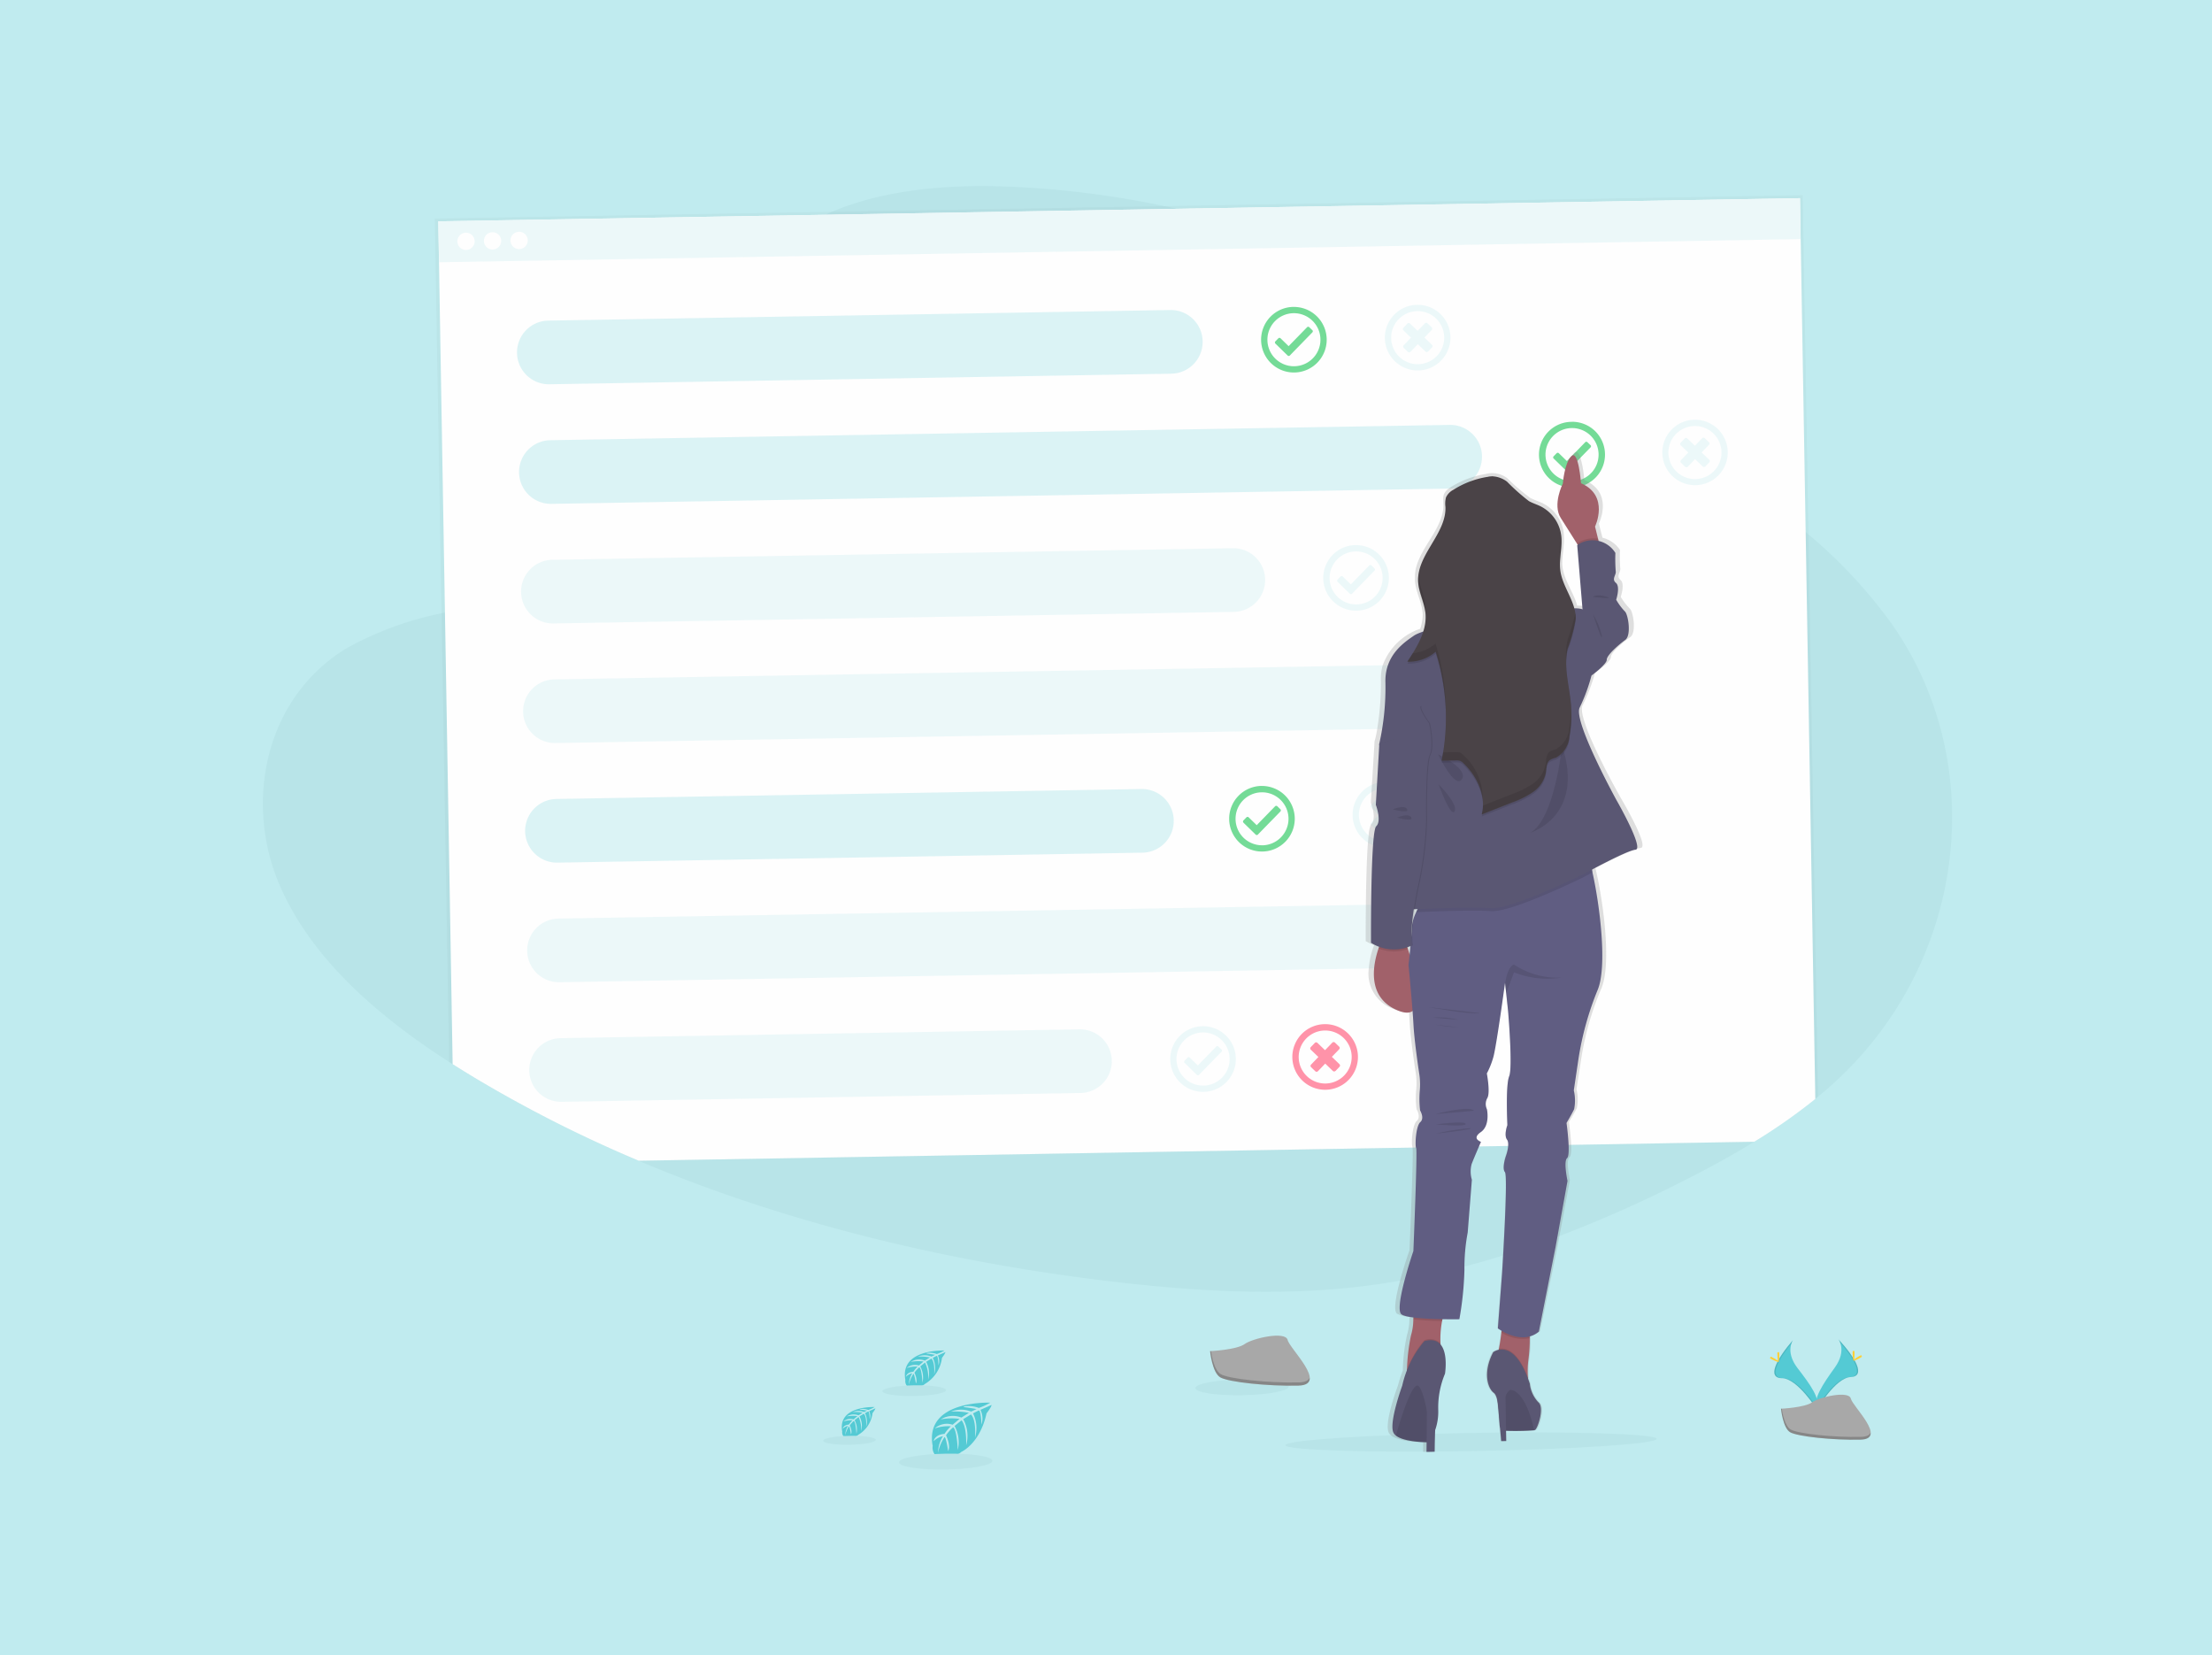 <svg xmlns="http://www.w3.org/2000/svg" xmlns:xlink="http://www.w3.org/1999/xlink" width="262" height="196" viewBox="0 0 262 196">
  <defs>
    <linearGradient id="linear-gradient" x1="17.446" y1="9.345" x2="17.446" y2="9.354" gradientUnits="objectBoundingBox">
      <stop offset="0" stop-color="gray" stop-opacity="0.251"/>
      <stop offset="0.54" stop-color="gray" stop-opacity="0.122"/>
      <stop offset="1" stop-color="gray" stop-opacity="0.102"/>
    </linearGradient>
  </defs>
  <g id="card-9" transform="translate(872.218 807.797)">
    <rect id="Rectangle_8569-5" data-name="Rectangle 8569-5" width="262" height="196" transform="translate(-872.218 -807.797)" fill="#c0ebef"/>
    <g id="undraw_preferences_uuo2" data-name="undraw preferences uuo2">
      <path id="Path_155347" data-name="Path 155347" d="M-655-679.559q-.919.837-1.887,1.633c-.107.09-.219.188-.328.269a67.2,67.2,0,0,1-7.225,5.062c-2.888,1.774-5.9,3.394-8.965,4.926a149.844,149.844,0,0,1-14.128,6.242l-.217.084q-3.18,1.193-6.428,2.21l-.039.011q-2.268.705-4.571,1.308l-.21.056q-3.387.879-6.85,1.517l-.532.094q-2.53.442-5.1.738c-9.623,1.089-19.4.5-28.994-.632-19.392-2.295-38.565-6.89-56.112-14.306a154.86,154.86,0,0,1-19.392-9.81q-1.323-.793-2.628-1.62c-.136-.089-.275-.181-.412-.265-8.6-5.536-16.384-12.325-20.1-20.991-4.148-9.677-1.809-22.075,7.956-28.007a39.569,39.569,0,0,1,11.246-4.139l.406-.1c.67-.16,1.341-.313,2.01-.468,2.339-.539,4.69-1.071,7.019-1.663h0a69.163,69.163,0,0,0,12.522-4.249q.437-.209.87-.42a33.158,33.158,0,0,0,8.957-6.372,12.845,12.845,0,0,0,3.932-7.607h0a8.369,8.369,0,0,0-.14-2.337c-.3-1.456-.587-2.879-.813-4.27a21.812,21.812,0,0,1-.111-7.538h0a14.189,14.189,0,0,1,3.779-7.2q.491-.53,1.066-1.056a22.865,22.865,0,0,1,5.953-3.908q.407-.192.816-.36c6.058-2.575,13.389-3.216,20.249-2.992a110.827,110.827,0,0,1,19.062,2.319c.5.1.995.211,1.486.321a132.074,132.074,0,0,1,15.755,4.578c15.145,5.4,29.367,13.318,42.541,21.948l.628.414q.462.3.925.613.946.629,1.883,1.263.7.468,1.388.942h0l.994.683.62.43c3.369,2.343,6.683,4.788,9.767,7.4l.338.294a58.473,58.473,0,0,1,9.915,10.665C-636.443-717.166-639.418-693.731-655-679.559Z" fill="#b8e4e8"/>
      <path id="Path_155348" data-name="Path 155348" d="M-658.7-784.68l1.815,106.75c-.107.09-.219.188-.328.269a67.2,67.2,0,0,1-7.227,5.06l-132.127,2.247a154.77,154.77,0,0,1-19.407-9.81q-1.323-.795-2.628-1.62c-.137-.089-.275-.181-.412-.265l-1.7-99.866Z" opacity="0.03"/>
      <path id="Path_155349" data-name="Path 155349" d="M-659.019-784.329l1.814,106.67a67.209,67.209,0,0,1-7.225,5.062l-132.139,2.247a154.786,154.786,0,0,1-19.407-9.81q-1.323-.8-2.628-1.621l-1.7-99.806Z" fill="#fefefe"/>
      <g id="Group_167327" data-name="Group 167327" opacity="0.7">
        <path id="Path_155350" data-name="Path 155350" d="M-697.1-743.495a3.885,3.885,0,0,0-3.818,3.95,3.885,3.885,0,0,0,3.95,3.818,3.884,3.884,0,0,0,3.818-3.95h0A3.885,3.885,0,0,0-697.1-743.495Zm.12,7.028a3.145,3.145,0,0,1-3.2-3.091,3.089,3.089,0,0,1,.159-1.035h0a3.145,3.145,0,0,1,3.965-2.012,3.144,3.144,0,0,1,2.013,3.965,3.144,3.144,0,0,1-2.948,2.168Z" fill="#ff6584"/>
        <path id="Path_155351" data-name="Path 155351" d="M-695.812-737.945l.48-.5a.216.216,0,0,0,0-.305l0,0-.9-.869.867-.9a.215.215,0,0,0,0-.3l0,0-.5-.481a.218.218,0,0,0-.308,0h0l-.867.9-.9-.867a.216.216,0,0,0-.306,0h0l-.482.509a.216.216,0,0,0,0,.3l0,0,.9.867-.867.9a.215.215,0,0,0,0,.3l0,0,.5.481a.216.216,0,0,0,.306,0v0l.867-.9.9.869A.223.223,0,0,0-695.812-737.945Z" fill="#ff6584"/>
      </g>
      <path id="Path_155352" data-name="Path 155352" d="M-704.328-712.109h0a3.887,3.887,0,0,0-1.693-2.472h0a3.9,3.9,0,0,0-2.969-.529l-.115.03a3.628,3.628,0,0,0-.609.211,3.9,3.9,0,0,0-1.948,5.161,3.9,3.9,0,0,0,2.079,2l.112.042a3.886,3.886,0,0,0,4.991-2.3,3.9,3.9,0,0,0,.24-1.423A3.793,3.793,0,0,0-704.328-712.109Zm-.7,1.212v.046a3.145,3.145,0,0,1-3.582,2.636,3.145,3.145,0,0,1-.8-.233c-.037-.015-.074-.033-.11-.052a3.071,3.071,0,0,1-.583-.373,3.145,3.145,0,0,1-.455-4.424,3.154,3.154,0,0,1,.788-.691,2.994,2.994,0,0,1,.616-.292l.117-.037a3.146,3.146,0,0,1,3.912,2.115,3.19,3.19,0,0,1,.13.835,3.029,3.029,0,0,1-.035.466Z" fill="#ecf8f9"/>
      <path id="Path_155353" data-name="Path 155353" d="M-706.915-709.654l.481-.5a.215.215,0,0,0,0-.3l0,0-.9-.867.867-.9a.217.217,0,0,0-.005-.308h0l-.5-.479a.215.215,0,0,0-.3,0l0,0-.867.9-.9-.871a.215.215,0,0,0-.3,0h0l-.481.5a.219.219,0,0,0,0,.309h0l.9.867-.869.9a.216.216,0,0,0,0,.306h0l.5.482a.215.215,0,0,0,.3,0h0l.868-.9.9.867a.215.215,0,0,0,.3,0l.005-.005Z" fill="#54cad4" opacity="0.1"/>
      <path id="Path_155354" data-name="Path 155354" d="M-716.781-768.7l-.359-.349a.185.185,0,0,0-.261,0l-.005.005-2.181,2.237-.954-.929a.187.187,0,0,0-.262,0l0,0-.351.359a.184.184,0,0,0,0,.262l0,0,1.449,1.411a.185.185,0,0,0,.261,0l.005-.005,2.66-2.731a.184.184,0,0,0,0-.261l-.007-.007Zm0,0-.359-.349a.185.185,0,0,0-.261,0l-.005.005-2.181,2.237-.954-.929a.187.187,0,0,0-.262,0l0,0-.351.359a.184.184,0,0,0,0,.262l0,0,1.449,1.411a.185.185,0,0,0,.261,0l.005-.005,2.66-2.731a.184.184,0,0,0,0-.261l-.007-.007Zm0,0-.359-.349a.185.185,0,0,0-.261,0l-.005.005-2.181,2.237-.954-.929a.187.187,0,0,0-.262,0l0,0-.351.359a.184.184,0,0,0,0,.262l0,0,1.449,1.411a.185.185,0,0,0,.261,0l.005-.005,2.66-2.731a.184.184,0,0,0,0-.261l-.007-.007Zm0,0-.359-.349a.185.185,0,0,0-.261,0l-.005.005-2.181,2.237-.954-.929a.187.187,0,0,0-.262,0l0,0-.351.359a.184.184,0,0,0,0,.262l0,0,1.449,1.411a.185.185,0,0,0,.261,0l.005-.005,2.66-2.731a.184.184,0,0,0,0-.261l-.007-.007Zm-2.247-2.756a3.884,3.884,0,0,0-3.818,3.95,3.885,3.885,0,0,0,3.95,3.818,3.885,3.885,0,0,0,3.818-3.95h0a3.885,3.885,0,0,0-3.949-3.814Zm.119,7.028a3.142,3.142,0,0,1-3.191-3.091,3.14,3.14,0,0,1,3.09-3.191,3.141,3.141,0,0,1,3.192,3.09,3.145,3.145,0,0,1-.881,2.233A3.147,3.147,0,0,1-718.909-764.428Zm2.128-4.268-.359-.349a.185.185,0,0,0-.261,0l-.005.005-2.181,2.237-.954-.929a.187.187,0,0,0-.262,0l0,0-.351.359a.184.184,0,0,0,0,.262l0,0,1.449,1.411a.185.185,0,0,0,.261,0l.005-.005,2.66-2.731a.184.184,0,0,0,.006-.261l-.011-.011Zm0,0-.359-.349a.185.185,0,0,0-.261,0l-.005.005-2.181,2.237-.954-.929a.187.187,0,0,0-.262,0l0,0-.351.359a.184.184,0,0,0,0,.262l0,0,1.449,1.411a.185.185,0,0,0,.261,0l.005-.005,2.66-2.731a.184.184,0,0,0,.006-.261l-.011-.011Zm0,0-.359-.349a.185.185,0,0,0-.261,0l-.005.005-2.181,2.237-.954-.929a.187.187,0,0,0-.262,0l0,0-.351.359a.184.184,0,0,0,0,.262l0,0,1.449,1.411a.185.185,0,0,0,.261,0l.005-.005,2.66-2.731a.184.184,0,0,0,.006-.261l-.011-.011Zm0,0-.359-.349a.185.185,0,0,0-.261,0l-.005.005-2.181,2.237-.954-.929a.187.187,0,0,0-.262,0l0,0-.351.359a.184.184,0,0,0,0,.262l0,0,1.449,1.411a.185.185,0,0,0,.261,0l.005-.005,2.66-2.731a.184.184,0,0,0,.006-.261l-.011-.011Zm0,0-.359-.349a.185.185,0,0,0-.261,0l-.005.005-2.181,2.237-.954-.929a.187.187,0,0,0-.262,0l0,0-.351.359a.184.184,0,0,0,0,.262l0,0,1.449,1.411a.185.185,0,0,0,.261,0l.005-.005,2.66-2.731a.184.184,0,0,0,.006-.261l-.011-.011Z" fill="#3acc6c" opacity="0.7"/>
      <path id="Path_155355" data-name="Path 155355" d="M-709.417-740.489l-.359-.351a.186.186,0,0,0-.262,0l0,.005-2.182,2.237-.954-.929a.186.186,0,0,0-.262,0l0,.005-.351.359a.186.186,0,0,0,0,.262l.005,0,1.446,1.411a.186.186,0,0,0,.262,0l0-.005,2.662-2.731a.183.183,0,0,0,0-.261l0-.005Zm0,0-.359-.351a.186.186,0,0,0-.262,0l0,.005-2.182,2.237-.954-.929a.186.186,0,0,0-.262,0l0,.005-.351.359a.186.186,0,0,0,0,.262l.005,0,1.446,1.411a.186.186,0,0,0,.262,0l0-.005,2.662-2.731a.183.183,0,0,0,0-.261l0-.005Zm0,0-.359-.351a.186.186,0,0,0-.262,0l0,.005-2.182,2.237-.954-.929a.186.186,0,0,0-.262,0l0,.005-.351.359a.186.186,0,0,0,0,.262l.005,0,1.446,1.411a.186.186,0,0,0,.262,0l0-.005,2.662-2.731a.183.183,0,0,0,0-.261l0-.005Zm0,0-.359-.351a.186.186,0,0,0-.262,0l0,.005-2.182,2.237-.954-.929a.186.186,0,0,0-.262,0l0,.005-.351.359a.186.186,0,0,0,0,.262l.005,0,1.446,1.411a.186.186,0,0,0,.262,0l0-.005,2.662-2.731a.183.183,0,0,0,0-.261l0-.005Zm-2.248-2.762a3.885,3.885,0,0,0-3.818,3.95,3.885,3.885,0,0,0,3.95,3.818,3.885,3.885,0,0,0,3.818-3.95h0a3.884,3.884,0,0,0-3.949-3.814Zm.12,7.028a3.139,3.139,0,0,1-3.186-3.091,3.14,3.14,0,0,1,3.091-3.186,3.139,3.139,0,0,1,3.186,3.091,3.141,3.141,0,0,1-.882,2.229A3.149,3.149,0,0,1-711.545-736.223Zm2.128-4.268-.359-.351a.186.186,0,0,0-.262,0l0,.005-2.182,2.237-.954-.929a.186.186,0,0,0-.262,0l0,.005-.351.359a.186.186,0,0,0,0,.262l.005,0,1.446,1.411a.186.186,0,0,0,.262,0l0-.005,2.662-2.731a.184.184,0,0,0,0-.261l-.006-.007Zm0,0-.359-.351a.186.186,0,0,0-.262,0l0,.005-2.182,2.237-.954-.929a.186.186,0,0,0-.262,0l0,.005-.351.359a.186.186,0,0,0,0,.262l.005,0,1.446,1.411a.186.186,0,0,0,.262,0l0-.005,2.662-2.731a.184.184,0,0,0,0-.261l-.006-.007Zm0,0-.359-.351a.186.186,0,0,0-.262,0l0,.005-2.182,2.237-.954-.929a.186.186,0,0,0-.262,0l0,.005-.351.359a.186.186,0,0,0,0,.262l.005,0,1.446,1.411a.186.186,0,0,0,.262,0l0-.005,2.662-2.731a.184.184,0,0,0,0-.261l-.006-.007Zm0,0-.359-.351a.186.186,0,0,0-.262,0l0,.005-2.182,2.237-.954-.929a.186.186,0,0,0-.262,0l0,.005-.351.359a.186.186,0,0,0,0,.262l.005,0,1.446,1.411a.186.186,0,0,0,.262,0l0-.005,2.662-2.731a.184.184,0,0,0,0-.261l-.006-.007Zm0,0-.359-.351a.186.186,0,0,0-.262,0l0,.005-2.182,2.237-.954-.929a.186.186,0,0,0-.262,0l0,.005-.351.359a.186.186,0,0,0,0,.262l.005,0,1.446,1.411a.186.186,0,0,0,.262,0l0-.005,2.662-2.731a.184.184,0,0,0,0-.261l-.006-.007Z" fill="#ecf8f9"/>
      <path id="Path_155356" data-name="Path 155356" d="M-720.564-711.969l-.359-.351a.185.185,0,0,0-.261,0l-.005,0-2.181,2.238-.954-.929a.186.186,0,0,0-.262,0l0,.005-.351.359a.183.183,0,0,0,0,.261l0,.005,1.446,1.41a.184.184,0,0,0,.262,0l0,0,2.663-2.731a.186.186,0,0,0,0-.262l-.005,0Zm0,0-.359-.351a.185.185,0,0,0-.261,0l-.005,0-2.181,2.238-.954-.929a.186.186,0,0,0-.262,0l0,.005-.351.359a.183.183,0,0,0,0,.261l0,.005,1.446,1.41a.184.184,0,0,0,.262,0l0,0,2.663-2.731a.186.186,0,0,0,0-.262l-.005,0Zm0,0-.359-.351a.185.185,0,0,0-.261,0l-.005,0-2.181,2.238-.954-.929a.186.186,0,0,0-.262,0l0,.005-.351.359a.183.183,0,0,0,0,.261l0,.005,1.446,1.41a.184.184,0,0,0,.262,0l0,0,2.663-2.731a.186.186,0,0,0,0-.262l-.005,0Zm0,0-.359-.351a.185.185,0,0,0-.261,0l-.005,0-2.181,2.238-.954-.929a.186.186,0,0,0-.262,0l0,.005-.351.359a.183.183,0,0,0,0,.261l0,.005,1.446,1.41a.184.184,0,0,0,.262,0l0,0,2.663-2.731a.186.186,0,0,0,0-.262l-.005,0Zm-2.247-2.763a3.885,3.885,0,0,0-3.818,3.95,3.884,3.884,0,0,0,3.95,3.818,3.885,3.885,0,0,0,3.818-3.95h0a3.885,3.885,0,0,0-3.949-3.814Zm.119,7.028a3.136,3.136,0,0,1-3.181-3.091,3.136,3.136,0,0,1,3.091-3.181,3.136,3.136,0,0,1,3.181,3.091,3.138,3.138,0,0,1-.88,2.224A3.145,3.145,0,0,1-722.692-707.7Zm2.128-4.267-.359-.351a.186.186,0,0,0-.262,0l0,0-2.181,2.238-.954-.929a.186.186,0,0,0-.262,0l0,0-.351.359a.183.183,0,0,0,0,.261l0,0,1.446,1.411a.185.185,0,0,0,.262,0l0,0,2.663-2.731a.185.185,0,0,0,0-.262l-.007-.006Zm0,0-.359-.351a.186.186,0,0,0-.262,0l0,0-2.181,2.238-.954-.929a.186.186,0,0,0-.262,0l0,0-.351.359a.183.183,0,0,0,0,.261l0,0,1.446,1.411a.185.185,0,0,0,.262,0l0,0,2.663-2.731a.185.185,0,0,0,0-.262l-.007-.006Zm0,0-.359-.351a.186.186,0,0,0-.262,0l0,0-2.181,2.238-.954-.929a.186.186,0,0,0-.262,0l0,0-.351.359a.183.183,0,0,0,0,.261l0,0,1.446,1.411a.185.185,0,0,0,.262,0l0,0,2.663-2.731a.185.185,0,0,0,0-.262l-.007-.006Zm0,0-.359-.351a.186.186,0,0,0-.262,0l0,0-2.181,2.238-.954-.929a.186.186,0,0,0-.262,0l0,0-.351.359a.183.183,0,0,0,0,.261l0,0,1.446,1.411a.185.185,0,0,0,.262,0l0,0,2.663-2.731a.185.185,0,0,0,0-.262l-.007-.006Zm0,0-.359-.351a.186.186,0,0,0-.262,0l0,0-2.181,2.238-.954-.929a.186.186,0,0,0-.262,0l0,0-.351.359a.183.183,0,0,0,0,.261l0,0,1.446,1.411a.185.185,0,0,0,.262,0l0,0,2.663-2.731a.185.185,0,0,0,0-.262l-.007-.006Z" fill="#3acc6c" opacity="0.7"/>
      <path id="Path_155357" data-name="Path 155357" d="M-727.539-683.518l-.359-.349a.184.184,0,0,0-.262,0l0,0-2.182,2.238-.954-.929a.186.186,0,0,0-.262,0l0,0-.349.361a.186.186,0,0,0,0,.262l0,0,1.448,1.411a.186.186,0,0,0,.262,0l0,0,2.66-2.731a.185.185,0,0,0,0-.262l-.006-.006Zm0,0-.359-.349a.184.184,0,0,0-.262,0l0,0-2.182,2.238-.954-.929a.186.186,0,0,0-.262,0l0,0-.349.361a.186.186,0,0,0,0,.262l0,0,1.448,1.411a.186.186,0,0,0,.262,0l0,0,2.66-2.731a.185.185,0,0,0,0-.262l-.006-.006Zm0,0-.359-.349a.184.184,0,0,0-.262,0l0,0-2.182,2.238-.954-.929a.186.186,0,0,0-.262,0l0,0-.349.361a.186.186,0,0,0,0,.262l0,0,1.448,1.411a.186.186,0,0,0,.262,0l0,0,2.66-2.731a.185.185,0,0,0,0-.262l-.006-.006Zm0,0-.359-.349a.184.184,0,0,0-.262,0l0,0-2.182,2.238-.954-.929a.186.186,0,0,0-.262,0l0,0-.349.361a.186.186,0,0,0,0,.262l0,0,1.448,1.411a.186.186,0,0,0,.262,0l0,0,2.66-2.731a.185.185,0,0,0,0-.262l-.006-.006Zm-2.248-2.757a3.885,3.885,0,0,0-3.818,3.95,3.885,3.885,0,0,0,3.95,3.818,3.884,3.884,0,0,0,3.818-3.95h0a3.885,3.885,0,0,0-3.949-3.819Zm.12,7.028a3.144,3.144,0,0,1-3.2-3.09,3.145,3.145,0,0,1,3.091-3.2,3.144,3.144,0,0,1,3.2,3.091h0A3.143,3.143,0,0,1-729.667-679.247Zm2.128-4.269-.359-.349a.184.184,0,0,0-.262,0l0,0-2.182,2.238-.954-.929a.186.186,0,0,0-.262,0l0,0-.349.361a.186.186,0,0,0,0,.262l0,0,1.448,1.411a.186.186,0,0,0,.262,0l0,0,2.66-2.731a.185.185,0,0,0,.005-.262l-.009-.008Zm0,0-.359-.349a.184.184,0,0,0-.262,0l0,0-2.182,2.238-.954-.929a.186.186,0,0,0-.262,0l0,0-.349.361a.186.186,0,0,0,0,.262l0,0,1.448,1.411a.186.186,0,0,0,.262,0l0,0,2.66-2.731a.185.185,0,0,0,.005-.262l-.009-.008Zm0,0-.359-.349a.184.184,0,0,0-.262,0l0,0-2.182,2.238-.954-.929a.186.186,0,0,0-.262,0l0,0-.349.361a.186.186,0,0,0,0,.262l0,0,1.448,1.411a.186.186,0,0,0,.262,0l0,0,2.66-2.731a.185.185,0,0,0,.005-.262l-.009-.008Zm0,0-.359-.349a.184.184,0,0,0-.262,0l0,0-2.182,2.238-.954-.929a.186.186,0,0,0-.262,0l0,0-.349.361a.186.186,0,0,0,0,.262l0,0,1.448,1.411a.186.186,0,0,0,.262,0l0,0,2.66-2.731a.185.185,0,0,0,.005-.262l-.009-.008Zm0,0-.359-.349a.184.184,0,0,0-.262,0l0,0-2.182,2.238-.954-.929a.186.186,0,0,0-.262,0l0,0-.349.361a.186.186,0,0,0,0,.262l0,0,1.448,1.411a.186.186,0,0,0,.262,0l0,0,2.66-2.731a.185.185,0,0,0,.005-.262l-.009-.008Z" fill="#ecf8f9"/>
      <path id="Path_155358" data-name="Path 155358" d="M-683.837-755.09l-.359-.344a.186.186,0,0,0-.262,0l0,.005-1.134,1.166-.409.419h0l-.035.034h0l-.212.22h0l-.38.389-.954-.929a.185.185,0,0,0-.261,0l-.005.005-.351.359a.186.186,0,0,0,0,.262l.005,0,1.366,1.333.081.079a.21.21,0,0,0,.11.053.183.183,0,0,0,.156-.057l1.1-1.129.364-.376,1.193-1.221a.185.185,0,0,0,0-.261l-.009-.009Zm0,0-.359-.344a.186.186,0,0,0-.262,0l0,.005-1.134,1.166-.409.419h0l-.035.034h0l-.212.22h0l-.38.389-.954-.929a.185.185,0,0,0-.261,0l-.005.005-.351.359a.186.186,0,0,0,0,.262l.005,0,1.366,1.333.081.079a.21.21,0,0,0,.11.053.183.183,0,0,0,.156-.057l1.1-1.129.364-.376,1.193-1.221a.185.185,0,0,0,0-.261l-.009-.009Zm0,0-.359-.344a.186.186,0,0,0-.262,0l0,.005-1.134,1.166-.409.419h0l-.035.034h0l-.212.22h0l-.38.389-.954-.929a.185.185,0,0,0-.261,0l-.005.005-.351.359a.186.186,0,0,0,0,.262l.005,0,1.366,1.333.081.079a.21.21,0,0,0,.11.053.183.183,0,0,0,.156-.057l1.1-1.129.364-.376,1.193-1.221a.185.185,0,0,0,0-.261l-.009-.009Zm0,0-.359-.344a.186.186,0,0,0-.262,0l0,.005-1.134,1.166-.409.419h0l-.035.034h0l-.212.22h0l-.38.389-.954-.929a.185.185,0,0,0-.261,0l-.005.005-.351.359a.186.186,0,0,0,0,.262l.005,0,1.366,1.333.081.079a.21.21,0,0,0,.11.053.183.183,0,0,0,.156-.057l1.1-1.129.364-.376,1.193-1.221a.185.185,0,0,0,0-.261l-.009-.009Zm-2.247-2.756a3.884,3.884,0,0,0-3.849,3.92,3.883,3.883,0,0,0,2.7,3.663,1.067,1.067,0,0,0,.125.039,3.88,3.88,0,0,0,2.587-.144,3.54,3.54,0,0,0,.55-.285,3.886,3.886,0,0,0,1.287-5.341,3.883,3.883,0,0,0-3.4-1.856Zm1.492,6.684a3.05,3.05,0,0,1-.4.172,3.16,3.16,0,0,1-1.817.07c-.083-.023-.167-.047-.247-.076a3.143,3.143,0,0,1-1.93-4.006,3.145,3.145,0,0,1,4.006-1.93,3.145,3.145,0,0,1,1.93,4.006,3.142,3.142,0,0,1-1.541,1.764Zm.754-3.927-.359-.344a.186.186,0,0,0-.262,0l0,.005-1.134,1.166-.409.42h0l-.035.033h0l-.212.22h0l-.38.389-.954-.929a.185.185,0,0,0-.261,0l-.005.005-.351.359a.186.186,0,0,0,0,.262l.005,0,1.366,1.333.081.079a.211.211,0,0,0,.11.053.183.183,0,0,0,.156-.057l1.1-1.129.364-.376,1.193-1.221a.185.185,0,0,0,0-.261l-.009-.009Zm0,0-.359-.344a.186.186,0,0,0-.262,0l0,.005-1.134,1.166-.409.42h0l-.035.033h0l-.212.22h0l-.38.389-.954-.929a.185.185,0,0,0-.261,0l-.005.005-.351.359a.186.186,0,0,0,0,.262l.005,0,1.366,1.333.081.079a.211.211,0,0,0,.11.053.183.183,0,0,0,.156-.057l1.1-1.129.364-.376,1.193-1.221a.185.185,0,0,0,0-.261l-.009-.009Zm0,0-.359-.344a.186.186,0,0,0-.262,0l0,.005-1.134,1.166-.409.42h0l-.035.033h0l-.212.22h0l-.38.389-.954-.929a.185.185,0,0,0-.261,0l-.005.005-.351.359a.186.186,0,0,0,0,.262l.005,0,1.366,1.333.081.079a.211.211,0,0,0,.11.053.183.183,0,0,0,.156-.057l1.1-1.129.364-.376,1.193-1.221a.185.185,0,0,0,0-.261l-.009-.009Zm0,0-.359-.344a.186.186,0,0,0-.262,0l0,.005-1.134,1.166-.409.42h0l-.035.033h0l-.212.22h0l-.38.389-.954-.929a.185.185,0,0,0-.261,0l-.005.005-.351.359a.186.186,0,0,0,0,.262l.005,0,1.366,1.333.081.079a.211.211,0,0,0,.11.053.183.183,0,0,0,.156-.057l1.1-1.129.364-.376,1.193-1.221a.185.185,0,0,0,0-.261l-.009-.009Zm0,0-.359-.344a.186.186,0,0,0-.262,0l0,.005-1.134,1.166-.409.42h0l-.035.033h0l-.212.22h0l-.38.389-.954-.929a.185.185,0,0,0-.261,0l-.005.005-.351.359a.186.186,0,0,0,0,.262l.005,0,1.366,1.333.081.079a.211.211,0,0,0,.11.053.183.183,0,0,0,.156-.057l1.1-1.129.364-.376,1.193-1.221a.185.185,0,0,0,0-.261l-.009-.009Z" fill="#3acc6c" opacity="0.7"/>
      <path id="Rectangle_30403" data-name="Rectangle 30403" d="M-807.275-769.832l73.671-1.253a3.77,3.77,0,0,1,3.833,3.705h0a3.769,3.769,0,0,1-3.705,3.833l-73.671,1.253A3.77,3.77,0,0,1-810.98-766h0A3.769,3.769,0,0,1-807.275-769.832Z" fill="#dbf3f5"/>
      <path id="Rectangle_30404" data-name="Rectangle 30404" d="M-807.034-755.671l106.519-1.811a3.77,3.77,0,0,1,3.833,3.705h0a3.77,3.77,0,0,1-3.705,3.833l-106.519,1.811a3.77,3.77,0,0,1-3.833-3.705h0A3.768,3.768,0,0,1-807.034-755.671Z" fill="#dbf3f5"/>
      <path id="Rectangle_30405" data-name="Rectangle 30405" d="M-806.794-741.51l80.591-1.37a3.768,3.768,0,0,1,3.833,3.705h0a3.77,3.77,0,0,1-3.705,3.833l-80.591,1.37a3.771,3.771,0,0,1-3.833-3.705h0A3.77,3.77,0,0,1-806.794-741.51Z" fill="#ecf8f9"/>
      <path id="Rectangle_30406" data-name="Rectangle 30406" d="M-806.553-727.348l106.519-1.811a3.769,3.769,0,0,1,3.833,3.705h0a3.768,3.768,0,0,1-3.705,3.833l-106.519,1.811a3.771,3.771,0,0,1-3.833-3.705h0A3.77,3.77,0,0,1-806.553-727.348Z" fill="#ecf8f9"/>
      <path id="Rectangle_30407" data-name="Rectangle 30407" d="M-806.312-713.187l69.284-1.178a3.77,3.77,0,0,1,3.833,3.705h0a3.769,3.769,0,0,1-3.705,3.833l-69.284,1.178a3.77,3.77,0,0,1-3.833-3.705h0A3.769,3.769,0,0,1-806.312-713.187Z" fill="#dbf3f5"/>
      <path id="Rectangle_30408" data-name="Rectangle 30408" d="M-806.071-699.024l106.519-1.811a3.77,3.77,0,0,1,3.833,3.705h0a3.77,3.77,0,0,1-3.705,3.833l-106.519,1.811a3.77,3.77,0,0,1-3.833-3.7h0A3.768,3.768,0,0,1-806.071-699.024Z" fill="#ecf8f9"/>
      <path id="Rectangle_30409" data-name="Rectangle 30409" d="M-805.831-684.863l61.465-1.045a3.769,3.769,0,0,1,3.833,3.705h0a3.769,3.769,0,0,1-3.7,3.833l-61.465,1.045a3.771,3.771,0,0,1-3.833-3.705h0A3.77,3.77,0,0,1-805.831-684.863Z" fill="#ecf8f9"/>
      <path id="Path_155359" data-name="Path 155359" d="M-704.37-771.7a3.885,3.885,0,0,0-3.818,3.95,3.884,3.884,0,0,0,3.95,3.818,3.885,3.885,0,0,0,3.818-3.95h0A3.885,3.885,0,0,0-704.37-771.7Zm.119,7.028a3.14,3.14,0,0,1-3.191-3.09,3.142,3.142,0,0,1,3.09-3.192,3.142,3.142,0,0,1,3.192,3.091,3.149,3.149,0,0,1-.881,2.233A3.142,3.142,0,0,1-704.251-764.674Z" fill="#ecf8f9"/>
      <path id="Path_155360" data-name="Path 155360" d="M-703.085-766.154l.482-.5a.218.218,0,0,0,0-.308h0l-.9-.867.867-.9a.217.217,0,0,0-.005-.308h0l-.5-.48a.215.215,0,0,0-.3,0h0l-.867.9-.9-.867a.218.218,0,0,0-.308.005h0l-.479.5a.216.216,0,0,0,0,.3l0,0,.9.867-.865.9a.215.215,0,0,0,0,.3l0,0,.5.48a.218.218,0,0,0,.309-.005h0l.867-.9.9.867a.216.216,0,0,0,.306,0v0Z" fill="#ecf8f9"/>
      <path id="Path_155361" data-name="Path 155361" d="M-671.522-758.095a3.874,3.874,0,0,0-3.8,3.95,3.875,3.875,0,0,0,3.951,3.8,3.874,3.874,0,0,0,3.795-3.951,3.878,3.878,0,0,0-1.181-2.708A3.888,3.888,0,0,0-671.522-758.095Zm.119,7.028a3.145,3.145,0,0,1-3.2-3.085,3.146,3.146,0,0,1,3.085-3.2,3.146,3.146,0,0,1,3.2,3.085,3.136,3.136,0,0,1-.422,1.633A3.144,3.144,0,0,1-671.4-751.067Z" fill="#ecf8f9"/>
      <path id="Path_155362" data-name="Path 155362" d="M-670.245-752.546l.482-.5a.218.218,0,0,0-.005-.309h0l-.9-.867.869-.9a.217.217,0,0,0,0-.306h0l-.5-.482a.215.215,0,0,0-.3,0h0l-.865.9-.9-.867a.215.215,0,0,0-.305,0h0l-.482.5a.216.216,0,0,0,0,.3l0,0,.9.867-.867.9a.218.218,0,0,0,0,.308h0l.5.479a.212.212,0,0,0,.3,0l.006-.006.867-.9.9.867A.216.216,0,0,0-670.245-752.546Z" fill="#ecf8f9"/>
      <g id="Group_167328" data-name="Group 167328" opacity="0.7">
        <path id="Path_155363" data-name="Path 155363" d="M-715.328-686.522a3.885,3.885,0,0,0-3.818,3.95,3.885,3.885,0,0,0,3.95,3.818,3.884,3.884,0,0,0,3.818-3.95h0A3.885,3.885,0,0,0-715.328-686.522Zm.12,7.028a3.139,3.139,0,0,1-3.186-3.091,3.138,3.138,0,0,1,3.091-3.185,3.139,3.139,0,0,1,3.186,3.091,3.14,3.14,0,0,1-.882,2.228A3.14,3.14,0,0,1-715.208-679.494Z" fill="#ff6584"/>
        <path id="Path_155364" data-name="Path 155364" d="M-714.042-680.974l.48-.5a.219.219,0,0,0-.005-.309h0l-.9-.867.867-.9a.216.216,0,0,0,0-.306h0l-.5-.482a.218.218,0,0,0-.308,0h0l-.867.9-.9-.867a.217.217,0,0,0-.306,0h0l-.482.5a.215.215,0,0,0,0,.305v0l.9.867-.867.9a.218.218,0,0,0,.005.308h0l.5.479a.212.212,0,0,0,.3,0l.006-.006.867-.9.9.867a.218.218,0,0,0,.308,0Z" fill="#ff6584"/>
      </g>
      <ellipse id="Ellipse_2224" data-name="Ellipse 2224" cx="21.989" cy="1.073" rx="21.989" ry="1.073" transform="translate(-719.986 -637.74) rotate(-0.974)" fill="#b8e4e8"/>
      <path id="Path_155365" data-name="Path 155365" d="M-680.251-713.322s-5.362-9.411-4.508-10.975a20.865,20.865,0,0,0,1.456-3.81s1.9-1.346,1.888-1.882,1.49-1.8,2.282-2.356.347-3.1-.058-3.4a7.058,7.058,0,0,1-1.058-1.374s.529-1.553-.034-2.008.066-.926-.023-1.391a18.582,18.582,0,0,1-.037-2.162,3.487,3.487,0,0,0-2.07-1.445l-.063-.243-.367-1.435s1.61-3.218-1.118-4.842a4.454,4.454,0,0,0-.606-.3,2.057,2.057,0,0,0-.018-.209,12.984,12.984,0,0,0-.434-2.436c-.149-.446-.337-.744-.567-.672a.373.373,0,0,0-.15.09,1.688,1.688,0,0,0-.281.343h0a.085.085,0,0,1-.013.02h0a5.8,5.8,0,0,0-.606,1.777,10.155,10.155,0,0,0-.166,1.113,6.014,6.014,0,0,0-.3.691,3.953,3.953,0,0,0,.045,3.407c.607.915,1.426,2.177,2.021,3.087l.018.03.036.056-.06.04.011.142.067.778.572,6.718a2.9,2.9,0,0,0-.413-.08,3.765,3.765,0,0,0-.6-.029c-.416-1.526-1.512-2.934-1.733-4.532a4.361,4.361,0,0,1-.039-.483c0-1.008.233-2.025.2-3.03a5.418,5.418,0,0,0-.028-.555h0a.575.575,0,0,0-.018-.154,4.551,4.551,0,0,0-2.531-3.4c-.468-.223-.974-.368-1.43-.613a25.118,25.118,0,0,1-2.7-2.317,2.943,2.943,0,0,0-2.553-.512,11.785,11.785,0,0,0-1.232.276h0a11.169,11.169,0,0,0-2.812,1.224c-.119.074-.238.15-.351.237a1.565,1.565,0,0,0-.561.678,1.741,1.741,0,0,0-.077.72c0,.176.006.355.02.531,0,2.96-3.151,5.3-3.362,8.2,0,.068-.008.137-.011.205l.005.316h0l0,.231c.068,1.266.742,2.435.888,3.694.013.113.021.224.025.337a5.591,5.591,0,0,1-.3,1.7,4.975,4.975,0,0,0-1.141.486,7.151,7.151,0,0,0-3.293,3.815,5.5,5.5,0,0,0-.214,1.654,34.477,34.477,0,0,1-.44,5.9,10.956,10.956,0,0,1-.316,1.454.357.357,0,0,0-.008.142l-.3,5-.053.879-.079,1.251s.029.076.071.2a5.776,5.776,0,0,1,.162.575,3.089,3.089,0,0,1,.072,1.294.886.886,0,0,1-.262.479.258.258,0,0,0-.03.036,3.832,3.832,0,0,0-.271,1.277c-.028.26-.055.556-.085.864-.151,1.973-.216,4.923-.245,7.361-.026,2.4-.018,4.3-.018,4.3a4.945,4.945,0,0,0,1,.475c-.025.065-.052.132-.076.2a9.7,9.7,0,0,0-.557,2.551,4.431,4.431,0,0,0,2.972,4.828,4.04,4.04,0,0,0,.5.162,1.584,1.584,0,0,0,1.264-.1c0,.109.016.215.023.32.034.45.063.863.08,1.209.116,2.162.717,5.937.717,5.937a7.9,7.9,0,0,1,.058,2.009,10.941,10.941,0,0,0,.039,2.317s.571.915.024,1.391-.672,2.786-.5,3.1a.1.1,0,0,1,0,.035c.135.766-.361,12.181-.361,12.181s-.623,1.757-1.112,3.578c-.477,1.773-.827,3.607-.352,3.941a3.933,3.933,0,0,0,1.47.375,2.218,2.218,0,0,1-.014.229,6.589,6.589,0,0,1-.291,1.922,21.776,21.776,0,0,0-.486,4.078l-.009.147a13.732,13.732,0,0,0-.57,1.737s-1.7,4.469-1.076,5.611a.963.963,0,0,0,.224.268h0a.712.712,0,0,0,.058.051c.865.667,3,.774,3.779.792l-.011,1.1v.041l1.008-.017v-.028c0-.139.009-.775.028-1.627,0-.152.006-.311.01-.473,0-.128.009-.257.012-.39a6.841,6.841,0,0,0,.4-2.475,10.8,10.8,0,0,1,.339-2.869,7.96,7.96,0,0,1,.488-1.409,6.392,6.392,0,0,0-.172-2.841,2.082,2.082,0,0,0-.381-.634l-.006-.37a10.633,10.633,0,0,1,.2-2.375.22.22,0,0,1,0-.037c.014-.065.028-.126.044-.185l.011-.042.327.006c1,.011,1.742,0,1.742,0a37.582,37.582,0,0,0,.622-5.882l0-.24a22.809,22.809,0,0,1,.414-4.171l.533-6.268a3.3,3.3,0,0,1-.031-1.849c.192-.481.584-1.373.857-1.988.129-.286.231-.5.273-.6l.025-.053a1.147,1.147,0,0,1-.287-.137h0c-.264-.169-.5-.505.27-1.02,1.187-.793.754-2.713.754-2.713a1.388,1.388,0,0,1,.04-1.314c.406-.625-.049-2.935-.049-2.935a9.746,9.746,0,0,0,.777-1.954c.284-.93.958-5.465,1.276-7.651.1-.718.165-1.181.165-1.181l.013.113.013.122h0l.117,1.028.016.137.232,1.949a59.861,59.861,0,0,1,.26,7.124v.037a2.4,2.4,0,0,1-.125.61c-.409.969-.267,4.789-.23,5.634l0,.17a3.4,3.4,0,0,0-.2,1.31h0a.845.845,0,0,0,.152.385.986.986,0,0,1,.153.6v.018a2.137,2.137,0,0,1-.017.266,5.081,5.081,0,0,1-.264,1.052,3.816,3.816,0,0,0-.236,1.722h0a.538.538,0,0,0,.108.208.489.489,0,0,1,.065.22.065.065,0,0,0,0,.02c.171,1.243-.122,6.743-.3,9.755-.072,1.189-.125,1.989-.125,1.989l-.512,6.584.064.043c.073.05.21.137.392.241v.015l-.025.2c-.08.634-.19,1.373-.313,1.937-.01.044-.019.084-.029.123a1.763,1.763,0,0,0-.674.283c-1.306,2.414-.679,4.3.082,4.838a1.948,1.948,0,0,1,.472,1.123l.225,2.381.005.274a.73.73,0,0,0,.039.217l.069.722.1,1.005.614-.011-.02-1.217h.033c.969.016,2.533.031,3.212-.035h.019a1.276,1.276,0,0,0,.185-.023.5.5,0,0,0,.106-.032c.358-.18,1.213-2.744.393-3.308a3.741,3.741,0,0,1-1.028-2.2c-.073-.214-.148-.416-.223-.608l0-.126a10.1,10.1,0,0,1,.064-2.121,16.289,16.289,0,0,0,.168-2.536l0-.235a3.141,3.141,0,0,0,.409-.142l.03-.013a2.908,2.908,0,0,0,.683-.421l2.071-10.079.22-1.171,1.239-6.644s-.518-2.309-.046-2.7c.183-.144.212-.744.189-1.437-.04-1.212-.26-2.735-.26-2.735s.623-1.011.935-1.638a5.042,5.042,0,0,0-.039-2.24l.576-3.711a34.87,34.87,0,0,1,2.343-8.17c1.249-2.75.3-10.1-.608-14.009-.024-.1-.047-.2-.072-.3v-.015c.4-.207.872-.448,1.388-.705l.2-.095c.65-.32,1.341-.65,1.96-.925l.04-.018a13.827,13.827,0,0,1,1.366-.537,2.3,2.3,0,0,1,.42-.094C-676.795-707.505-680.251-713.322-680.251-713.322Zm-24.811,13,.333-.006c-.038.073-.074.147-.11.222-.021.044-.042.088-.062.132a7.979,7.979,0,0,0-.314.772c.032-.275.073-.573.12-.893.016-.085.021-.159.033-.227Zm-.819,4.824a.116.116,0,0,0,0-.026l-.03-.086c-.021-.059-.041-.118-.06-.175.115-.038.231-.079.348-.122l.024-.01v.061a2.054,2.054,0,0,1-.026.26h0a.176.176,0,0,1,0,.033,1.9,1.9,0,0,1-.02.2c-.015.133-.029.264-.042.388-.037-.116-.074-.23-.113-.342a.674.674,0,0,1-.081-.182Z" fill="url(#linear-gradient)"/>
      <path id="Path_155366" data-name="Path 155366" d="M-682.669-742.928l-1.988.742-.745-1.188c-.571-.915-1.361-2.167-1.945-3.077-1.028-1.6.24-4.087.24-4.087s.187-2.467,1.021-3.251,1.133,3.215,1.133,3.215c3.412,1.483,1.659,5.131,1.659,5.131l.354,1.431Z" fill="#a1616a"/>
      <path id="Path_155367" data-name="Path 155367" d="M-682.67-742.928l-1.988.742-.745-1.188,0-.1a3.479,3.479,0,0,1,2.472-.532Z" opacity="0.1"/>
      <path id="Path_155368" data-name="Path 155368" d="M-685.761-734.772l.986-.857-.63-7.615a3.17,3.17,0,0,1,4.416.763c.037.052.072.106.106.161a19.384,19.384,0,0,0,.037,2.156c.085.46-.523.934.023,1.385s.034,2,.034,2a7.016,7.016,0,0,0,1.017,1.37c.39.3.819,2.835.057,3.388s-2.2,1.808-2.192,2.348-1.818,1.88-1.818,1.88l-1.655-2.128Z" fill="#5a5773"/>
      <path id="Path_155369" data-name="Path 155369" d="M-706.612-688.125c-3.759-1.52-2.993-5.4-2.326-7.363a10.1,10.1,0,0,1,.474-1.162l2.079-1.3s.445,1.082.927,2.537C-704.348-692.046-703.038-686.686-706.612-688.125Z" fill="#a1616a"/>
      <path id="Path_155370" data-name="Path 155370" d="M-700.883-652.928a6.264,6.264,0,0,0-.528,1.565,11.262,11.262,0,0,0-.186,2.656c.025.616.084,1.018.084,1.018l-4.109,2.929s.018-.335.051-.828a23.036,23.036,0,0,1,.473-4.063,6.776,6.776,0,0,0,.28-1.914c.052-.813.065-1.53.065-1.53S-699.792-655.056-700.883-652.928Z" fill="#a1616a"/>
      <path id="Path_155371" data-name="Path 155371" d="M-691.029-651.039s.014.8,0,1.72a17.654,17.654,0,0,1-.158,2.528,10.448,10.448,0,0,0-.058,2.114c.044.925.124,1.755.124,1.755s-4.322-3.94-3.885-4.266a1.979,1.979,0,0,0,.322-.887c.12-.558.224-1.3.3-1.931.087-.742.145-1.353.145-1.353Z" fill="#a1616a"/>
      <path id="Path_155372" data-name="Path 155372" d="M-700.883-652.928a6.264,6.264,0,0,0-.528,1.565,33.4,33.4,0,0,1-3.4-.2c.05-.8.065-1.53.065-1.53S-699.792-655.056-700.883-652.928Z" opacity="0.1"/>
      <path id="Path_155373" data-name="Path 155373" d="M-691.03-651.043s.014.8,0,1.72a4.631,4.631,0,0,1-3.357-.683c.087-.742.145-1.353.145-1.353Z" opacity="0.1"/>
      <path id="Path_155374" data-name="Path 155374" d="M-683.006-690.52a35.9,35.9,0,0,0-2.251,8.124l-.551,3.711a5.235,5.235,0,0,1,.038,2.232c-.3.621-.9,1.632-.9,1.632s.527,3.767.071,4.158.046,2.7.046,2.7l-1.409,7.8-1.986,10.045c-2.05,1.73-4.854-.379-4.854-.379l.5-6.554s.73-11.481.337-11.945.121-1.925.121-1.925.516-1.4.122-1.93.047-1.7.047-1.7-.234-4.7.211-5.78-.132-7.749-.132-7.749l-.22-2.073-.125-1.149-.013-.112s-.062.463-.165,1.179c-.3,2.178-.951,6.694-1.222,7.623a9.909,9.909,0,0,1-.768,1.929s.44,2.3.05,2.926a1.432,1.432,0,0,0-.039,1.31s.418,1.917-.725,2.708.02,1.154.02,1.154-.816,1.864-1.11,2.639a3.426,3.426,0,0,0,.032,1.849l-.494,6.244a22.528,22.528,0,0,0-.388,4.4,38.446,38.446,0,0,1-.6,5.873s-5.929.1-6.855-.578,1.408-7.5,1.408-7.5.492-11.871.331-12.176-.044-2.617.488-3.088-.024-1.385-.024-1.385a11.433,11.433,0,0,1-.039-2.31,8.215,8.215,0,0,0-.058-2s-.58-3.764-.693-5.919-.581-7-.581-7,.349-3.007.389-4.436a5.18,5.18,0,0,1,.515-1.809,16.156,16.156,0,0,1,1.113-2.033s18.156-5.7,18.938-5.175a6.979,6.979,0,0,1,.834,2.5C-682.726-700.6-681.807-693.271-683.006-690.52Z" fill="#605d82"/>
      <circle id="Ellipse_2225" data-name="Ellipse 2225" cx="5.314" cy="5.314" r="5.314" transform="translate(-700.455 -748.03)" fill="#a1616a"/>
      <path id="Path_155375" data-name="Path 155375" d="M-683.607-704.492c-.607.323-1.014.548-1.014.548s-8.555,4.229-11.018,4.039c-1.9-.153-6.743.033-8.852.122a16.219,16.219,0,0,1,1.113-2.033s18.156-5.7,18.937-5.175A6.946,6.946,0,0,1-683.607-704.492Z" opacity="0.1"/>
      <path id="Path_155376" data-name="Path 155376" d="M-698.692-734.168s-4.916.855-6.056,1.644-3.429,2.288-3.375,5.45a30.558,30.558,0,0,1-.722,7.329c-.294.931,5,8.3,5,8.3l-1.656,11.35s7.4-.355,9.861-.167,11.018-4.038,11.018-4.038,5.036-2.786,6.113-2.878-2.257-5.893-2.257-5.893-5.161-9.386-4.345-10.941a21.044,21.044,0,0,0,1.4-3.8l-1.059-7.839a3.026,3.026,0,0,0-2.534.428c-1.142.865-5.076.473-5.076.473Z" fill="#5a5773"/>
      <path id="Path_155377" data-name="Path 155377" d="M-706.813-720.316l-1.915.572-.417,7.249s.726,1.911.043,2.541-.613,13.794-.613,13.794a5.031,5.031,0,0,0,4.858.3s-.41-1.457.655-6.789a42.315,42.315,0,0,0,1.018-8.028s-.112-6.621.409-7.709-.064-3.773-.064-3.773-1.1-1.445-1.034-1.983S-706.813-720.316-706.813-720.316Z" opacity="0.1"/>
      <path id="Path_155378" data-name="Path 155378" d="M-705.466-695.415a4.9,4.9,0,0,1-3.473-.069,10.124,10.124,0,0,1,.474-1.162l2.079-1.307S-705.952-696.87-705.466-695.415Z" opacity="0.1"/>
      <path id="Path_155379" data-name="Path 155379" d="M-706.928-720.314l-1.915.572-.415,7.249s.726,1.911.043,2.541-.614,13.794-.614,13.794a5.031,5.031,0,0,0,4.858.3s-.41-1.457.653-6.79a42.629,42.629,0,0,0,1.02-8.027s-.112-6.621.407-7.709-.064-3.773-.064-3.773-1.1-1.445-1.034-1.983S-706.928-720.314-706.928-720.314Z" fill="#5a5773"/>
      <path id="Path_155380" data-name="Path 155380" d="M-687.2-719.493s-.853,8.641-3.754,10.306C-690.95-709.19-684.436-711.149-687.2-719.493Z" opacity="0.1"/>
      <path id="Path_155381" data-name="Path 155381" d="M-701.889-718.477s3.648,1.71,2.825,2.952S-701.889-718.477-701.889-718.477Z" opacity="0.1"/>
      <path id="Path_155382" data-name="Path 155382" d="M-701.829-714.934s2.351,2.346,1.9,3.2S-701.829-714.934-701.829-714.934Z" opacity="0.1"/>
      <path id="Path_155383" data-name="Path 155383" d="M-683.525-735.042a8.193,8.193,0,0,1,1.036,2.524C-682.385-731.519-683.525-735.042-683.525-735.042Z" opacity="0.1"/>
      <path id="Path_155384" data-name="Path 155384" d="M-683.56-737.117s.448-.393,1.616-.028S-683.56-737.117-683.56-737.117Z" opacity="0.1"/>
      <path id="Path_155385" data-name="Path 155385" d="M-687.248-692.037a10.7,10.7,0,0,1-5.645-.625l-.928,2.5-.125-1.149c.141-.966.432-2.007,1.038-2.276A9.326,9.326,0,0,0-687.248-692.037Z" opacity="0.1"/>
      <path id="Path_155386" data-name="Path 155386" d="M-702.99-688.536s4.752.9,6.077.707Z" opacity="0.1"/>
      <path id="Path_155387" data-name="Path 155387" d="M-702.477-687.3a9.759,9.759,0,0,1,3.036.266Z" opacity="0.1"/>
      <path id="Path_155388" data-name="Path 155388" d="M-702.231-686.467a18.383,18.383,0,0,0,2.806.322Z" opacity="0.1"/>
      <path id="Path_155389" data-name="Path 155389" d="M-702.168-675.868c.086-.061,4.026-1.051,4.53-.4Z" opacity="0.1"/>
      <path id="Path_155390" data-name="Path 155390" d="M-702.147-674.655s3.429-.459,3.523-.06S-702.147-674.655-702.147-674.655Z" opacity="0.1"/>
      <path id="Path_155391" data-name="Path 155391" d="M-702.129-673.558a24.59,24.59,0,0,1,4.091-.649C-697.6-674.042-702.129-673.558-702.129-673.558Z" opacity="0.1"/>
      <path id="Path_155392" data-name="Path 155392" d="M-701.515-647.689l-4.109,2.929s.018-.335.051-.828a11.214,11.214,0,0,1,2.07-3.513,1.707,1.707,0,0,1,1.907.393C-701.574-648.091-701.515-647.689-701.515-647.689Z" opacity="0.1"/>
      <path id="Path_155393" data-name="Path 155393" d="M-701.066-645.126a10.3,10.3,0,0,0-.8,4.259,6.594,6.594,0,0,1-.822,3.438,3.205,3.205,0,0,1-.285.421s-2.889.027-3.914-.8a1.008,1.008,0,0,1-.274-.318c-.6-1.144,1.031-5.591,1.031-5.591a12.258,12.258,0,0,1,2.625-5.273C-700.277-649.877-701.066-645.126-701.066-645.126Z" fill="#5a5773"/>
      <path id="Path_155394" data-name="Path 155394" d="M-702.683-637.427a3.209,3.209,0,0,1-.285.421s-2.889.027-3.914-.8c.472-1.655,1.973-6.661,2.729-5.827C-703.441-642.846-702.89-639.026-702.683-637.427Z" opacity="0.1"/>
      <path id="Path_155395" data-name="Path 155395" d="M-703.183-643.336l-.073,7.463.968-.017s.046-6.545.464-7.469S-703.183-643.336-703.183-643.336Z" fill="#5a5773"/>
      <path id="Path_155396" data-name="Path 155396" d="M-691.122-642.926s-4.322-3.941-3.885-4.267a1.979,1.979,0,0,0,.322-.887c.813-.158,2.222.162,3.439,3.4C-691.2-643.761-691.122-642.926-691.122-642.926Z" opacity="0.1"/>
      <path id="Path_155397" data-name="Path 155397" d="M-690.412-638.461a.487.487,0,0,1-.1.029,29.838,29.838,0,0,1-3.37.058.741.741,0,0,1-.713-.715c0-.277-.01-.616-.038-.977-.068-1.138-.228-2.492-.642-2.79-.732-.543-1.336-2.417-.082-4.823,0,0,2.45-1.936,4.337,3.727a3.785,3.785,0,0,0,.991,2.184C-689.241-641.2-690.067-638.641-690.412-638.461Z" fill="#5a5773"/>
      <path id="Path_155398" data-name="Path 155398" d="M-690.509-638.433a29.839,29.839,0,0,1-3.37.058.741.741,0,0,1-.713-.715c0-.277-.01-.616-.038-.976.289-1.387.714-2.813,1.288-3.147C-693.35-643.213-691.6-643.44-690.509-638.433Z" opacity="0.1"/>
      <path id="Path_155399" data-name="Path 155399" d="M-694.973-643.352l.569,6.2.592-.01-.114-6.739Z" fill="#5a5773"/>
      <path id="Path_155400" data-name="Path 155400" d="M-695.36-751.171a10.63,10.63,0,0,0-4.712,1.6,1.96,1.96,0,0,0-.877.915,2.969,2.969,0,0,0-.054,1.111c.1,3.186-3.4,5.66-3.24,8.837.065,1.262.72,2.427.863,3.686.229,2.1-.981,4.052-2.142,5.812a4.793,4.793,0,0,0,3.356-1.176,25.607,25.607,0,0,1,.7,12.9l1.7-.029a1.328,1.328,0,0,1,.5.054,1.224,1.224,0,0,1,.4.288c1.619,1.558,2.726,3.883,2.155,6.057l3.6-1.421a10.7,10.7,0,0,0,2.479-1.237,3.623,3.623,0,0,0,1.509-2.246c.09-.556.046-1.218.5-1.547a2.8,2.8,0,0,1,.71-.279,3.122,3.122,0,0,0,1.6-2.563,14.629,14.629,0,0,0,.165-3.864c-.2-2.162-.874-4.348-.384-6.469a18.208,18.208,0,0,0,.953-3.531c.053-2.021-1.554-3.731-1.824-5.734-.188-1.4.293-2.818.105-4.214a4.525,4.525,0,0,0-2.439-3.393c-.449-.222-.931-.369-1.375-.613a24.556,24.556,0,0,1-2.6-2.31c-.925-.706-2.447-.952-3.117,0Z" opacity="0.1"/>
      <path id="Path_155401" data-name="Path 155401" d="M-695.364-751.411a10.621,10.621,0,0,0-4.712,1.612,1.955,1.955,0,0,0-.877.915,2.969,2.969,0,0,0-.054,1.111c.105,3.184-3.4,5.655-3.24,8.835.065,1.262.72,2.427.863,3.686.229,2.1-.981,4.052-2.142,5.812a4.792,4.792,0,0,0,3.356-1.176,25.607,25.607,0,0,1,.7,12.9l1.7-.029a1.325,1.325,0,0,1,.5.054,1.224,1.224,0,0,1,.4.288c1.619,1.558,2.726,3.883,2.155,6.057l3.6-1.421a10.7,10.7,0,0,0,2.479-1.237,3.623,3.623,0,0,0,1.509-2.246c.09-.556.046-1.218.5-1.547a2.757,2.757,0,0,1,.71-.277,3.125,3.125,0,0,0,1.6-2.564,14.632,14.632,0,0,0,.165-3.864c-.2-2.162-.874-4.348-.384-6.469a18.209,18.209,0,0,0,.953-3.531c.053-2.021-1.554-3.731-1.824-5.734-.188-1.4.293-2.818.1-4.214a4.527,4.527,0,0,0-2.438-3.393c-.45-.222-.932-.367-1.376-.613a24.557,24.557,0,0,1-2.6-2.31c-.925-.706-2.447-.952-3.117,0Z" fill="#4a4347"/>
      <g id="Group_167329" data-name="Group 167329" opacity="0.1">
        <path id="Path_155402" data-name="Path 155402" d="M-701.025-748.556a1.95,1.95,0,0,0-.007.216A1.42,1.42,0,0,0-701.025-748.556Z"/>
        <path id="Path_155403" data-name="Path 155403" d="M-687.449-741.378a19.6,19.6,0,0,0,.15-2.945A19.2,19.2,0,0,0-687.449-741.378Z"/>
        <path id="Path_155404" data-name="Path 155404" d="M-703.407-736.237c-.127-1.145-.68-2.208-.825-3.353a4.193,4.193,0,0,0-.018.634c.066,1.249.705,2.4.852,3.646A4.952,4.952,0,0,0-703.407-736.237Z"/>
        <path id="Path_155405" data-name="Path 155405" d="M-686.564-731.964a7.955,7.955,0,0,0-.146,2.3,7.085,7.085,0,0,1,.163-1.336,18.282,18.282,0,0,0,.953-3.531,3.817,3.817,0,0,0-.041-.65A27.821,27.821,0,0,1-686.564-731.964Z"/>
        <path id="Path_155406" data-name="Path 155406" d="M-702.192-731.6a4.782,4.782,0,0,1-2.711,1.156c-.206.333-.418.661-.629.98a4.789,4.789,0,0,0,3.356-1.176,25.532,25.532,0,0,1,1.194,6.9A25.591,25.591,0,0,0-702.192-731.6Z"/>
        <path id="Path_155407" data-name="Path 155407" d="M-686.346-721.64a3.125,3.125,0,0,1-1.6,2.564,2.847,2.847,0,0,0-.71.277c-.451.331-.408,1-.495,1.547a3.627,3.627,0,0,1-1.51,2.256,10.729,10.729,0,0,1-2.48,1.237l-3.436,1.354a4.663,4.663,0,0,1-.149,1.031l3.6-1.421a10.687,10.687,0,0,0,2.48-1.237,3.628,3.628,0,0,0,1.51-2.246c.091-.556.044-1.218.5-1.547a2.734,2.734,0,0,1,.709-.277,3.123,3.123,0,0,0,1.6-2.564,14.464,14.464,0,0,0,.206-3.278A14.477,14.477,0,0,1-686.346-721.64Z"/>
        <path id="Path_155408" data-name="Path 155408" d="M-698.9-718.394a1.224,1.224,0,0,0-.4-.288,1.327,1.327,0,0,0-.5-.054l-1.511.026c-.053.325-.111.647-.168.968l1.7-.029a1.326,1.326,0,0,1,.5.054,1.224,1.224,0,0,1,.4.288,7.309,7.309,0,0,1,2.273,4.293A6.852,6.852,0,0,0-698.9-718.394Z"/>
      </g>
      <path id="Path_155409" data-name="Path 155409" d="M-707.238-711.955s1.367-.6,1.683-.028S-707.238-711.955-707.238-711.955Z" opacity="0.1"/>
      <path id="Path_155410" data-name="Path 155410" d="M-706.744-710.973s1.366-.6,1.685-.028S-706.744-710.973-706.744-710.973Z" opacity="0.1"/>
      <path id="Path_155411" data-name="Path 155411" d="M-654.471-649.212s1.04,1.312-.411,3.337-2.647,3.746-2.135,4.988c0,0,2.178-3.765,4-3.847S-652.429-647.01-654.471-649.212Z" fill="#54cad4"/>
      <path id="Path_155412" data-name="Path 155412" d="M-654.469-649.212a1.627,1.627,0,0,1,.214.414c1.815,2.06,2.8,3.995,1.087,4.072-1.592.073-3.451,2.953-3.9,3.681a1.521,1.521,0,0,0,.057.164s2.178-3.765,4-3.847S-652.431-647.01-654.469-649.212Z" opacity="0.1"/>
      <path id="Path_155413" data-name="Path 155413" d="M-652.555-647.55c.008.468-.038.848-.1.849s-.123-.368-.131-.845.061-.249.126-.251S-652.563-648.018-652.555-647.55Z" fill="#ffd037"/>
      <path id="Path_155414" data-name="Path 155414" d="M-651.9-647c-.406.231-.763.372-.8.313s.271-.289.678-.52.249-.064.279-.005S-651.49-647.233-651.9-647Z" fill="#ffd037"/>
      <path id="Path_155415" data-name="Path 155415" d="M-659.839-649.121s-.992,1.347.527,3.321,2.771,3.654,2.3,4.913c0,0-2.3-3.689-4.133-3.709S-661.806-646.851-659.839-649.121Z" fill="#54cad4"/>
      <path id="Path_155416" data-name="Path 155416" d="M-659.839-649.121a1.7,1.7,0,0,0-.2.422c-1.743,2.12-2.657,4.087-.947,4.106,1.594.019,3.563,2.834,4.024,3.546a1.34,1.34,0,0,1-.052.166s-2.3-3.689-4.133-3.708S-661.806-646.851-659.839-649.121Z" opacity="0.1"/>
      <path id="Path_155417" data-name="Path 155417" d="M-661.7-647.4c.008.468.068.846.132.845s.11-.372.1-.849-.069-.247-.133-.246S-661.706-647.863-661.7-647.4Z" fill="#ffd037"/>
      <path id="Path_155418" data-name="Path 155418" d="M-662.337-646.825c.415.217.774.346.8.286s-.281-.28-.7-.5-.249-.055-.279.005S-662.751-647.042-662.337-646.825Z" fill="#ffd037"/>
      <path id="Path_155419" data-name="Path 155419" d="M-661.266-640.982s2.839-.138,3.688-.763,4.347-1.412,4.575-.448,4.352,4.789,1.146,4.87-7.462-.374-8.325-.878S-661.266-640.982-661.266-640.982Z" fill="#a8a8a8"/>
      <path id="Path_155420" data-name="Path 155420" d="M-651.807-637.652c-3.206.08-7.461-.373-8.325-.878-.656-.389-.941-1.8-1.042-2.458l-.094,0s.224,2.287,1.082,2.793,5.117.958,8.325.878c.925-.016,1.239-.358,1.214-.846C-650.769-637.859-651.119-637.67-651.807-637.652Z" opacity="0.2"/>
      <rect id="Rectangle_30410" data-name="Rectangle 30410" width="161.294" height="4.845" transform="translate(-820.299 -781.587) rotate(-0.974)" fill="#ecf8f9"/>
      <circle id="Ellipse_2226" data-name="Ellipse 2226" cx="1.026" cy="1.026" r="1.026" transform="translate(-818.048 -780.246)" fill="#fefefe"/>
      <circle id="Ellipse_2227" data-name="Ellipse 2227" cx="1.026" cy="1.026" r="1.026" transform="translate(-814.904 -780.3)" fill="#fefefe"/>
      <circle id="Ellipse_2228" data-name="Ellipse 2228" cx="1.026" cy="1.026" r="1.026" transform="translate(-811.76 -780.353)" fill="#fefefe"/>
      <path id="Path_155421" data-name="Path 155421" d="M-754.931-641.7s-7.828-.339-6.815,5.124a1.334,1.334,0,0,0,.724,1.4s.008-.408.795-.282a3.659,3.659,0,0,0,.85.027,1.783,1.783,0,0,0,1.031-.447h0s2.185-.945,2.976-4.552c0,0,.619-.795.59-1l-1.309.577a2.362,2.362,0,0,1,.129,1.74s-.072-1.708-.328-1.658c-.052.009-.68.34-.68.34a3.885,3.885,0,0,1,.233,2.862s.187-2.048-.479-2.738l-.916.558a4.115,4.115,0,0,1,.345,3.106s.12-2.146-.539-2.97l-.83.672a4.008,4.008,0,0,1,.382,2.84s-.111-2.494-.56-2.675a4.8,4.8,0,0,0-.833.939s.6,1.214.253,1.868c0,0-.25-1.66-.433-1.657a5.411,5.411,0,0,0-.778,1.863,4,4,0,0,1,.6-1.971,2.2,2.2,0,0,0-1.113.6s.1-.781,1.286-.869a5.222,5.222,0,0,1,.753-.9,4.83,4.83,0,0,0-1.9.253,2.126,2.126,0,0,1,2.113-.437l.818-.693a6.885,6.885,0,0,0-2.219.06,2.7,2.7,0,0,1,2.44-.217l.891-.558a8.345,8.345,0,0,0-2.122-.149,3.258,3.258,0,0,1,2.387,0l.64-.3s-.976-.169-1.262-.2-.3-.1-.3-.1a3.374,3.374,0,0,1,1.831.169A8.234,8.234,0,0,0-754.931-641.7Z" fill="#54cad4"/>
      <ellipse id="Ellipse_2229" data-name="Ellipse 2229" cx="5.535" cy="0.936" rx="5.535" ry="0.936" transform="translate(-765.75 -635.566) rotate(-0.974)" fill="#b8e4e8"/>
      <path id="Path_155422" data-name="Path 155422" d="M-768.625-641.183s-4.413-.191-3.836,2.888a.755.755,0,0,0,.406.787s0-.227.448-.158a2.084,2.084,0,0,0,.48.014,1,1,0,0,0,.582-.252h0a3.491,3.491,0,0,0,1.676-2.566s.35-.448.333-.56l-.735.33a1.329,1.329,0,0,1,.072.981s-.04-.961-.184-.937c-.028,0-.384.192-.384.192a2.195,2.195,0,0,1,.135,1.613s.106-1.152-.27-1.542l-.518.314a2.3,2.3,0,0,1,.194,1.75,3.287,3.287,0,0,0-.3-1.672l-.469.378a2.249,2.249,0,0,1,.213,1.6s-.061-1.407-.315-1.51a2.833,2.833,0,0,0-.47.526s.34.684.142,1.052c0,0-.14-.934-.243-.937a3.136,3.136,0,0,0-.44,1.054,2.273,2.273,0,0,1,.338-1.116,1.25,1.25,0,0,0-.627.338s.056-.439.732-.49a2.91,2.91,0,0,1,.426-.507,2.738,2.738,0,0,0-1.07.142,1.2,1.2,0,0,1,1.191-.246l.461-.391a3.87,3.87,0,0,0-1.252.034,1.51,1.51,0,0,1,1.377-.123l.5-.314a4.613,4.613,0,0,0-1.2-.079,1.827,1.827,0,0,1,1.345,0l.367-.172s-.556-.1-.712-.112-.169-.058-.169-.058a1.9,1.9,0,0,1,1.032.1A4.489,4.489,0,0,0-768.625-641.183Z" fill="#54cad4"/>
      <ellipse id="Ellipse_2230" data-name="Ellipse 2230" cx="3.12" cy="0.527" rx="3.12" ry="0.527" transform="translate(-774.726 -637.72) rotate(-0.974)" fill="#b8e4e8"/>
      <path id="Path_155423" data-name="Path 155423" d="M-760.346-647.875s-5.328-.232-4.636,3.488a.909.909,0,0,0,.488.95s0-.277.543-.194a2.449,2.449,0,0,0,.58.018,1.194,1.194,0,0,0,.7-.3h0a4.225,4.225,0,0,0,2.027-3.1s.422-.54.4-.678l-.893.4a1.608,1.608,0,0,1,.085,1.184s-.05-1.16-.219-1.133c-.035,0-.463.234-.463.234a2.665,2.665,0,0,1,.163,1.947s.128-1.393-.326-1.863l-.627.381a2.8,2.8,0,0,1,.236,2.115,4.016,4.016,0,0,0-.365-2.029l-.566.458a2.721,2.721,0,0,1,.259,1.934s-.075-1.7-.381-1.821a3.474,3.474,0,0,0-.566.633s.414.827.171,1.271c0,0-.171-1.129-.3-1.132a3.887,3.887,0,0,0-.534,1.272,2.729,2.729,0,0,1,.409-1.342,1.5,1.5,0,0,0-.757.413s.068-.532.878-.592a3.352,3.352,0,0,1,.513-.609,3.281,3.281,0,0,0-1.293.17,1.449,1.449,0,0,1,1.436-.3l.559-.472a4.7,4.7,0,0,0-1.511.041,1.838,1.838,0,0,1,1.662-.147l.61-.38a6.109,6.109,0,0,0-1.447-.1,2.214,2.214,0,0,1,1.625,0l.436-.208s-.664-.118-.858-.135-.2-.071-.2-.071a2.288,2.288,0,0,1,1.247.116A5.72,5.72,0,0,0-760.346-647.875Z" fill="#54cad4"/>
      <ellipse id="Ellipse_2231" data-name="Ellipse 2231" cx="3.768" cy="0.636" rx="3.768" ry="0.636" transform="translate(-767.709 -643.694) rotate(-0.974)" fill="#b8e4e8"/>
      <ellipse id="Ellipse_2232" data-name="Ellipse 2232" cx="5.535" cy="0.936" rx="5.535" ry="0.936" transform="translate(-730.649 -644.361) rotate(-0.974)" fill="#b8e4e8"/>
      <path id="Path_155424" data-name="Path 155424" d="M-728.891-647.8s3.156-.154,4.1-.843,4.83-1.562,5.085-.487,4.836,5.32,1.273,5.414-8.292-.414-9.251-.977S-728.891-647.8-728.891-647.8Z" fill="#a8a8a8"/>
      <path id="Path_155425" data-name="Path 155425" d="M-718.377-644.1c-3.563.091-8.289-.414-9.25-.977-.73-.427-1.044-2-1.157-2.731l-.1,0s.244,2.544,1.2,3.106,5.687,1.065,9.251.977c1.028-.026,1.376-.393,1.349-.948C-717.227-644.332-717.616-644.121-718.377-644.1Z" opacity="0.2"/>
    </g>
  </g>
</svg>
